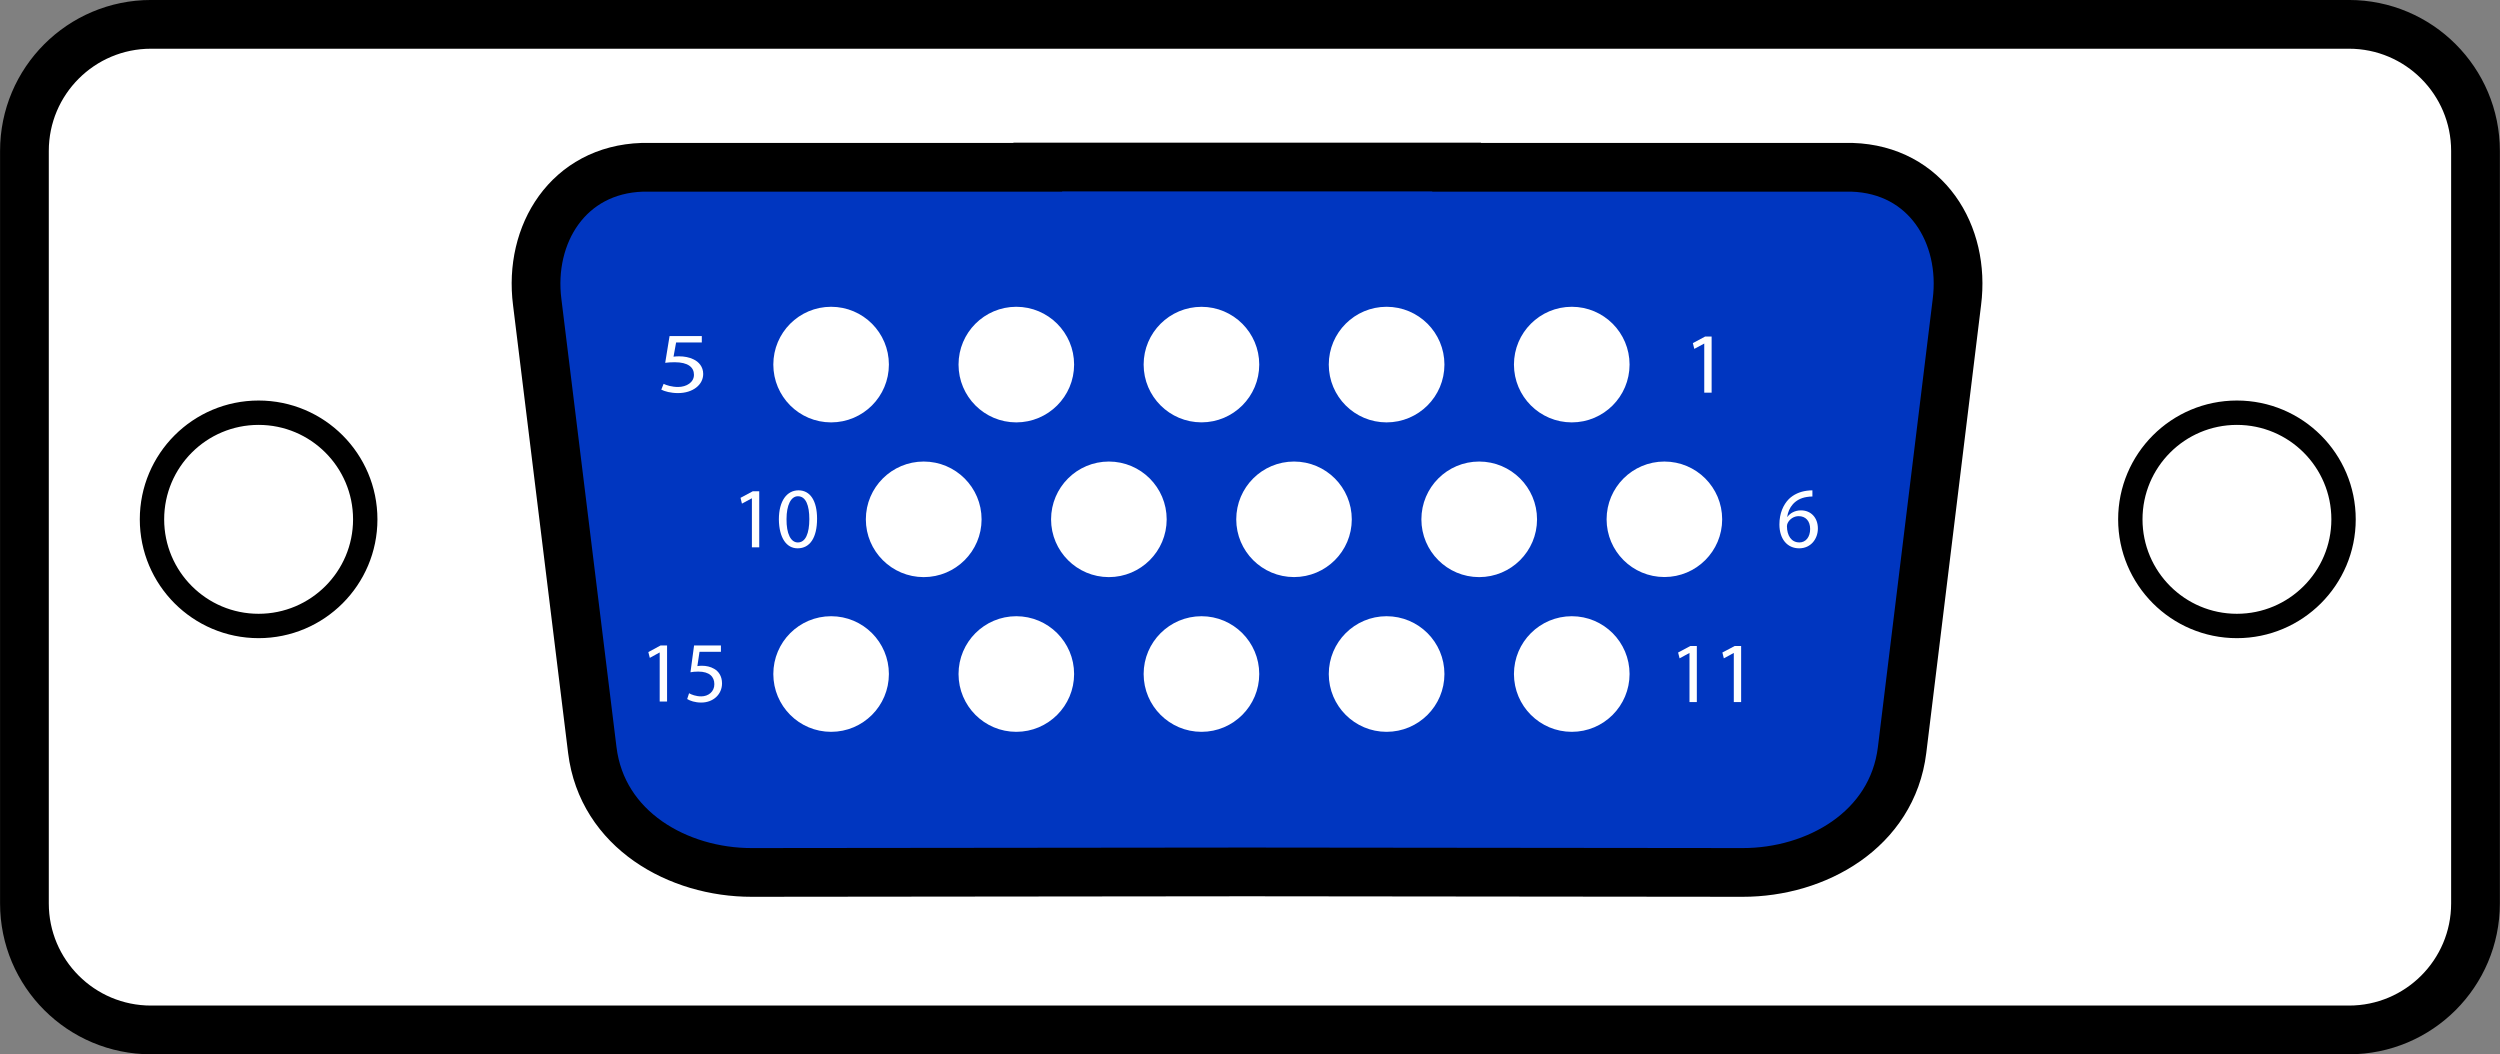 <?xml version="1.0" encoding="UTF-8"?>
<svg xmlns="http://www.w3.org/2000/svg" xmlns:xlink="http://www.w3.org/1999/xlink" width="246.225pt" height="103.85pt" viewBox="0 0 246.225 103.85" version="1.1">
<rect x="0" y="0" width="246.225" height="103.85" fill="#808080" stroke="none"/>
<g id="surface1">
<path style="fill-rule:nonzero;fill:rgb(100%,100%,100%);fill-opacity:1;stroke-width:4.8;stroke-linecap:butt;stroke-linejoin:miter;stroke:rgb(0%,0%,0%);stroke-opacity:1;stroke-miterlimit:4;" d="M 243.812 88.977 C 243.812 95.859 238.23 101.438 231.348 101.438 L 14.875 101.438 C 7.984 101.438 2.406 95.859 2.406 88.977 L 2.406 14.867 C 2.406 7.98 7.984 2.398 14.875 2.398 L 231.348 2.398 C 238.23 2.398 243.812 7.98 243.812 14.867 Z M 243.812 88.977 "/>
<path style="fill-rule:nonzero;fill:rgb(0%,21.176%,75.293%);fill-opacity:1;stroke-width:4.8;stroke-linecap:butt;stroke-linejoin:miter;stroke:rgb(0%,0%,0%);stroke-opacity:1;stroke-miterlimit:4;" d="M 102.211 16.449 L 102.211 16.477 L 63.262 16.477 C 55.949 16.715 52.059 23.078 52.91 29.75 L 58.336 73.875 C 59.305 81.75 66.812 85.934 74.035 85.926 L 122.836 85.875 L 171.637 85.926 C 178.859 85.934 186.367 81.75 187.336 73.875 L 192.734 29.75 C 193.586 23.078 189.723 16.715 182.41 16.477 L 143.461 16.477 L 143.461 16.449 Z M 102.211 16.449 "/>
<path style="fill:none;stroke-width:2.4;stroke-linecap:butt;stroke-linejoin:miter;stroke:rgb(0%,0%,0%);stroke-opacity:1;stroke-miterlimit:4;" d="M 25.469 40.648 C 31.27 40.648 35.973 45.352 35.973 51.152 C 35.973 56.945 31.27 61.652 25.469 61.652 C 19.668 61.652 14.969 56.945 14.969 51.152 C 14.969 45.352 19.668 40.648 25.469 40.648 Z M 25.469 40.648 "/>
<path style="fill:none;stroke-width:2.4;stroke-linecap:butt;stroke-linejoin:miter;stroke:rgb(0%,0%,0%);stroke-opacity:1;stroke-miterlimit:4;" d="M 220.312 40.648 C 226.113 40.648 230.816 45.352 230.816 51.152 C 230.816 56.945 226.113 61.652 220.312 61.652 C 214.516 61.652 209.816 56.945 209.816 51.152 C 209.816 45.352 214.516 40.648 220.312 40.648 Z M 220.312 40.648 "/>
<path style="fill-rule:nonzero;fill:rgb(100%,100%,100%);fill-opacity:1;stroke-width:2.078;stroke-linecap:butt;stroke-linejoin:miter;stroke:rgb(100%,100%,100%);stroke-opacity:1;stroke-miterlimit:4;" d="M 154.805 31.254 C 152.234 31.254 150.148 33.34 150.148 35.906 C 150.148 38.477 152.234 40.562 154.805 40.562 C 157.375 40.562 159.457 38.477 159.457 35.906 C 159.457 33.34 157.375 31.254 154.805 31.254 Z M 154.805 31.254 "/>
<path style="fill-rule:nonzero;fill:rgb(100%,100%,100%);fill-opacity:1;stroke-width:2.078;stroke-linecap:butt;stroke-linejoin:miter;stroke:rgb(100%,100%,100%);stroke-opacity:1;stroke-miterlimit:4;" d="M 136.562 31.254 C 133.992 31.254 131.91 33.34 131.91 35.906 C 131.91 38.477 133.992 40.562 136.562 40.562 C 139.141 40.562 141.223 38.477 141.223 35.906 C 141.223 33.34 139.141 31.254 136.562 31.254 Z M 136.562 31.254 "/>
<path style="fill-rule:nonzero;fill:rgb(100%,100%,100%);fill-opacity:1;stroke-width:2.078;stroke-linecap:butt;stroke-linejoin:miter;stroke:rgb(100%,100%,100%);stroke-opacity:1;stroke-miterlimit:4;" d="M 118.336 31.258 C 115.766 31.258 113.676 33.34 113.676 35.906 C 113.676 38.477 115.766 40.559 118.336 40.559 C 120.898 40.559 122.984 38.477 122.984 35.906 C 122.984 33.34 120.898 31.258 118.336 31.258 Z M 118.336 31.258 "/>
<path style="fill-rule:nonzero;fill:rgb(100%,100%,100%);fill-opacity:1;stroke-width:2.078;stroke-linecap:butt;stroke-linejoin:miter;stroke:rgb(100%,100%,100%);stroke-opacity:1;stroke-miterlimit:4;" d="M 100.094 31.254 C 97.523 31.254 95.445 33.34 95.445 35.906 C 95.445 38.477 97.523 40.562 100.094 40.562 C 102.664 40.562 104.75 38.477 104.75 35.906 C 104.75 33.34 102.664 31.254 100.094 31.254 Z M 100.094 31.254 "/>
<path style="fill-rule:nonzero;fill:rgb(100%,100%,100%);fill-opacity:1;stroke-width:2.078;stroke-linecap:butt;stroke-linejoin:miter;stroke:rgb(100%,100%,100%);stroke-opacity:1;stroke-miterlimit:4;" d="M 81.855 31.254 C 79.281 31.254 77.203 33.34 77.203 35.906 C 77.203 38.477 79.281 40.562 81.855 40.562 C 84.43 40.562 86.508 38.477 86.508 35.906 C 86.508 33.34 84.43 31.254 81.855 31.254 Z M 81.855 31.254 "/>
<path style="fill-rule:nonzero;fill:rgb(100%,100%,100%);fill-opacity:1;stroke-width:2.078;stroke-linecap:butt;stroke-linejoin:miter;stroke:rgb(100%,100%,100%);stroke-opacity:1;stroke-miterlimit:4;" d="M 145.68 46.496 C 143.113 46.496 141.031 48.578 141.031 51.152 C 141.031 53.715 143.113 55.801 145.68 55.801 C 148.254 55.801 150.344 53.715 150.344 51.152 C 150.344 48.578 148.254 46.496 145.68 46.496 Z M 145.68 46.496 "/>
<path style="fill-rule:nonzero;fill:rgb(100%,100%,100%);fill-opacity:1;stroke-width:2.078;stroke-linecap:butt;stroke-linejoin:miter;stroke:rgb(100%,100%,100%);stroke-opacity:1;stroke-miterlimit:4;" d="M 127.449 46.496 C 124.879 46.496 122.797 48.578 122.797 51.152 C 122.797 53.715 124.879 55.797 127.449 55.797 C 130.016 55.797 132.098 53.715 132.098 51.152 C 132.098 48.578 130.016 46.496 127.449 46.496 Z M 127.449 46.496 "/>
<path style="fill-rule:nonzero;fill:rgb(100%,100%,100%);fill-opacity:1;stroke-width:2.078;stroke-linecap:butt;stroke-linejoin:miter;stroke:rgb(100%,100%,100%);stroke-opacity:1;stroke-miterlimit:4;" d="M 163.926 46.496 C 166.496 46.496 168.578 48.578 168.578 51.148 C 168.578 53.715 166.496 55.793 163.926 55.793 C 161.355 55.793 159.273 53.715 159.273 51.148 C 159.273 48.578 161.355 46.496 163.926 46.496 Z M 163.926 46.496 "/>
<path style="fill-rule:nonzero;fill:rgb(100%,100%,100%);fill-opacity:1;stroke-width:2.078;stroke-linecap:butt;stroke-linejoin:miter;stroke:rgb(100%,100%,100%);stroke-opacity:1;stroke-miterlimit:4;" d="M 109.211 46.496 C 106.648 46.496 104.559 48.578 104.559 51.152 C 104.559 53.715 106.648 55.801 109.211 55.801 C 111.781 55.801 113.867 53.715 113.867 51.152 C 113.867 48.578 111.781 46.496 109.211 46.496 Z M 109.211 46.496 "/>
<path style="fill-rule:nonzero;fill:rgb(100%,100%,100%);fill-opacity:1;stroke-width:2.078;stroke-linecap:butt;stroke-linejoin:miter;stroke:rgb(100%,100%,100%);stroke-opacity:1;stroke-miterlimit:4;" d="M 90.977 46.496 C 88.406 46.496 86.316 48.578 86.316 51.152 C 86.316 53.715 88.406 55.801 90.977 55.801 C 93.547 55.801 95.637 53.715 95.637 51.152 C 95.637 48.578 93.547 46.496 90.977 46.496 Z M 90.977 46.496 "/>
<path style="fill-rule:nonzero;fill:rgb(100%,100%,100%);fill-opacity:1;stroke-width:2.078;stroke-linecap:butt;stroke-linejoin:miter;stroke:rgb(100%,100%,100%);stroke-opacity:1;stroke-miterlimit:4;" d="M 154.805 71.039 C 152.234 71.039 150.148 68.953 150.148 66.383 C 150.148 63.816 152.234 61.73 154.805 61.73 C 157.375 61.73 159.457 63.816 159.457 66.383 C 159.457 68.953 157.375 71.039 154.805 71.039 Z M 154.805 71.039 "/>
<path style="fill-rule:nonzero;fill:rgb(100%,100%,100%);fill-opacity:1;stroke-width:2.078;stroke-linecap:butt;stroke-linejoin:miter;stroke:rgb(100%,100%,100%);stroke-opacity:1;stroke-miterlimit:4;" d="M 136.562 71.039 C 133.992 71.039 131.91 68.953 131.91 66.383 C 131.91 63.816 133.992 61.73 136.562 61.73 C 139.141 61.73 141.223 63.816 141.223 66.383 C 141.223 68.953 139.141 71.039 136.562 71.039 Z M 136.562 71.039 "/>
<path style="fill-rule:nonzero;fill:rgb(100%,100%,100%);fill-opacity:1;stroke-width:2.078;stroke-linecap:butt;stroke-linejoin:miter;stroke:rgb(100%,100%,100%);stroke-opacity:1;stroke-miterlimit:4;" d="M 118.336 71.039 C 115.766 71.039 113.676 68.953 113.676 66.383 C 113.676 63.816 115.766 61.73 118.336 61.73 C 120.898 61.73 122.984 63.816 122.984 66.383 C 122.984 68.953 120.898 71.039 118.336 71.039 Z M 118.336 71.039 "/>
<path style="fill-rule:nonzero;fill:rgb(100%,100%,100%);fill-opacity:1;stroke-width:2.078;stroke-linecap:butt;stroke-linejoin:miter;stroke:rgb(100%,100%,100%);stroke-opacity:1;stroke-miterlimit:4;" d="M 100.094 71.039 C 97.523 71.039 95.445 68.953 95.445 66.383 C 95.445 63.816 97.523 61.73 100.094 61.73 C 102.664 61.73 104.75 63.816 104.75 66.383 C 104.75 68.953 102.664 71.039 100.094 71.039 Z M 100.094 71.039 "/>
<path style="fill-rule:nonzero;fill:rgb(100%,100%,100%);fill-opacity:1;stroke-width:2.078;stroke-linecap:butt;stroke-linejoin:miter;stroke:rgb(100%,100%,100%);stroke-opacity:1;stroke-miterlimit:4;" d="M 81.855 71.039 C 79.281 71.039 77.203 68.953 77.203 66.383 C 77.203 63.816 79.281 61.73 81.855 61.73 C 84.43 61.73 86.508 63.816 86.508 66.383 C 86.508 68.953 84.43 71.039 81.855 71.039 Z M 81.855 71.039 "/>
<path style=" stroke:none;fill-rule:nonzero;fill:rgb(100%,100%,100%);fill-opacity:1;" d="M 167.852 38.672 L 168.578 38.672 L 168.578 33.145 L 167.938 33.145 L 166.73 33.793 L 166.871 34.363 L 167.836 33.844 L 167.852 33.844 Z M 167.852 38.672 "/>
<path style=" stroke:none;fill-rule:nonzero;fill:rgb(100%,100%,100%);fill-opacity:1;" d="M 69.121 33.102 L 65.945 33.102 L 65.516 35.734 C 65.762 35.699 66.059 35.676 66.449 35.676 C 67.766 35.676 68.348 36.176 68.348 36.906 C 68.355 37.652 67.621 38.113 66.781 38.113 C 66.172 38.113 65.629 37.941 65.359 37.805 L 65.129 38.375 C 65.457 38.547 66.059 38.715 66.781 38.715 C 68.223 38.715 69.258 37.91 69.258 36.832 C 69.258 36.117 68.82 35.633 68.301 35.391 C 67.898 35.191 67.398 35.094 66.875 35.094 C 66.633 35.094 66.484 35.113 66.336 35.129 L 66.59 33.727 L 69.121 33.727 Z M 69.121 33.102 "/>
<path style=" stroke:none;fill-rule:nonzero;fill:rgb(100%,100%,100%);fill-opacity:1;" d="M 178.504 48.293 C 178.367 48.293 178.176 48.301 177.957 48.332 C 177.258 48.422 176.648 48.703 176.188 49.148 C 175.637 49.707 175.254 50.562 175.254 51.652 C 175.254 53.086 176.027 54.004 177.199 54.004 C 178.355 54.004 179.043 53.07 179.043 52.055 C 179.043 50.98 178.355 50.266 177.379 50.266 C 176.766 50.266 176.297 50.551 176.035 50.914 L 176.02 50.914 C 176.145 49.992 176.758 49.137 177.941 48.949 C 178.152 48.914 178.348 48.898 178.504 48.902 Z M 177.211 53.422 C 176.426 53.422 176.004 52.746 175.996 51.836 C 175.996 51.703 176.027 51.602 176.07 51.512 C 176.273 51.105 176.695 50.836 177.148 50.836 C 177.836 50.836 178.281 51.312 178.281 52.098 C 178.281 52.891 177.855 53.426 177.215 53.426 L 177.211 53.426 Z M 177.211 53.422 "/>
<path style=" stroke:none;fill-rule:nonzero;fill:rgb(100%,100%,100%);fill-opacity:1;" d="M 74.051 53.91 L 74.777 53.91 L 74.777 48.387 L 74.137 48.387 L 72.934 49.031 L 73.074 49.602 L 74.039 49.082 L 74.055 49.082 L 74.055 53.91 Z M 74.051 53.91 "/>
<path style=" stroke:none;fill-rule:nonzero;fill:rgb(100%,100%,100%);fill-opacity:1;" d="M 78.559 54.004 C 79.766 54.004 80.473 52.969 80.473 51.086 C 80.473 49.328 79.801 48.293 78.645 48.293 C 77.52 48.293 76.711 49.305 76.711 51.16 C 76.734 52.992 77.469 54.004 78.551 54.004 Z M 78.574 53.426 C 77.883 53.426 77.449 52.562 77.465 51.125 C 77.465 49.738 77.906 48.875 78.586 48.875 C 79.363 48.875 79.711 49.766 79.711 51.125 C 79.711 52.539 79.336 53.426 78.586 53.426 Z M 78.574 53.426 "/>
<path style=" stroke:none;fill-rule:nonzero;fill:rgb(100%,100%,100%);fill-opacity:1;" d="M 166.398 69.145 L 167.121 69.145 L 167.121 63.625 L 166.484 63.625 L 165.277 64.266 L 165.422 64.84 L 166.383 64.316 L 166.398 64.316 Z M 166.398 69.145 "/>
<path style=" stroke:none;fill-rule:nonzero;fill:rgb(100%,100%,100%);fill-opacity:1;" d="M 170.762 69.145 L 171.484 69.145 L 171.484 63.625 L 170.848 63.625 L 169.637 64.266 L 169.781 64.84 L 170.746 64.316 L 170.762 64.316 Z M 170.762 69.145 "/>
<path style=" stroke:none;fill-rule:nonzero;fill:rgb(100%,100%,100%);fill-opacity:1;" d="M 64.973 69.094 L 65.699 69.094 L 65.699 63.574 L 65.055 63.574 L 63.855 64.223 L 64 64.793 L 64.957 64.266 L 64.973 64.266 Z M 64.973 69.094 "/>
<path style=" stroke:none;fill-rule:nonzero;fill:rgb(100%,100%,100%);fill-opacity:1;" d="M 71.008 63.574 L 68.359 63.574 L 68.004 66.211 C 68.203 66.172 68.453 66.145 68.773 66.145 C 69.875 66.145 70.355 66.652 70.355 67.379 C 70.367 68.129 69.758 68.586 69.062 68.586 C 68.551 68.586 68.098 68.414 67.867 68.277 L 67.68 68.848 C 67.953 69.02 68.453 69.195 69.062 69.195 C 70.254 69.195 71.113 68.383 71.113 67.305 C 71.113 66.586 70.762 66.105 70.328 65.867 C 69.984 65.664 69.562 65.57 69.137 65.57 C 68.93 65.57 68.812 65.586 68.684 65.605 L 68.895 64.195 L 71.004 64.195 L 71.004 63.574 Z M 71.008 63.574 "/>
</g>
</svg>
